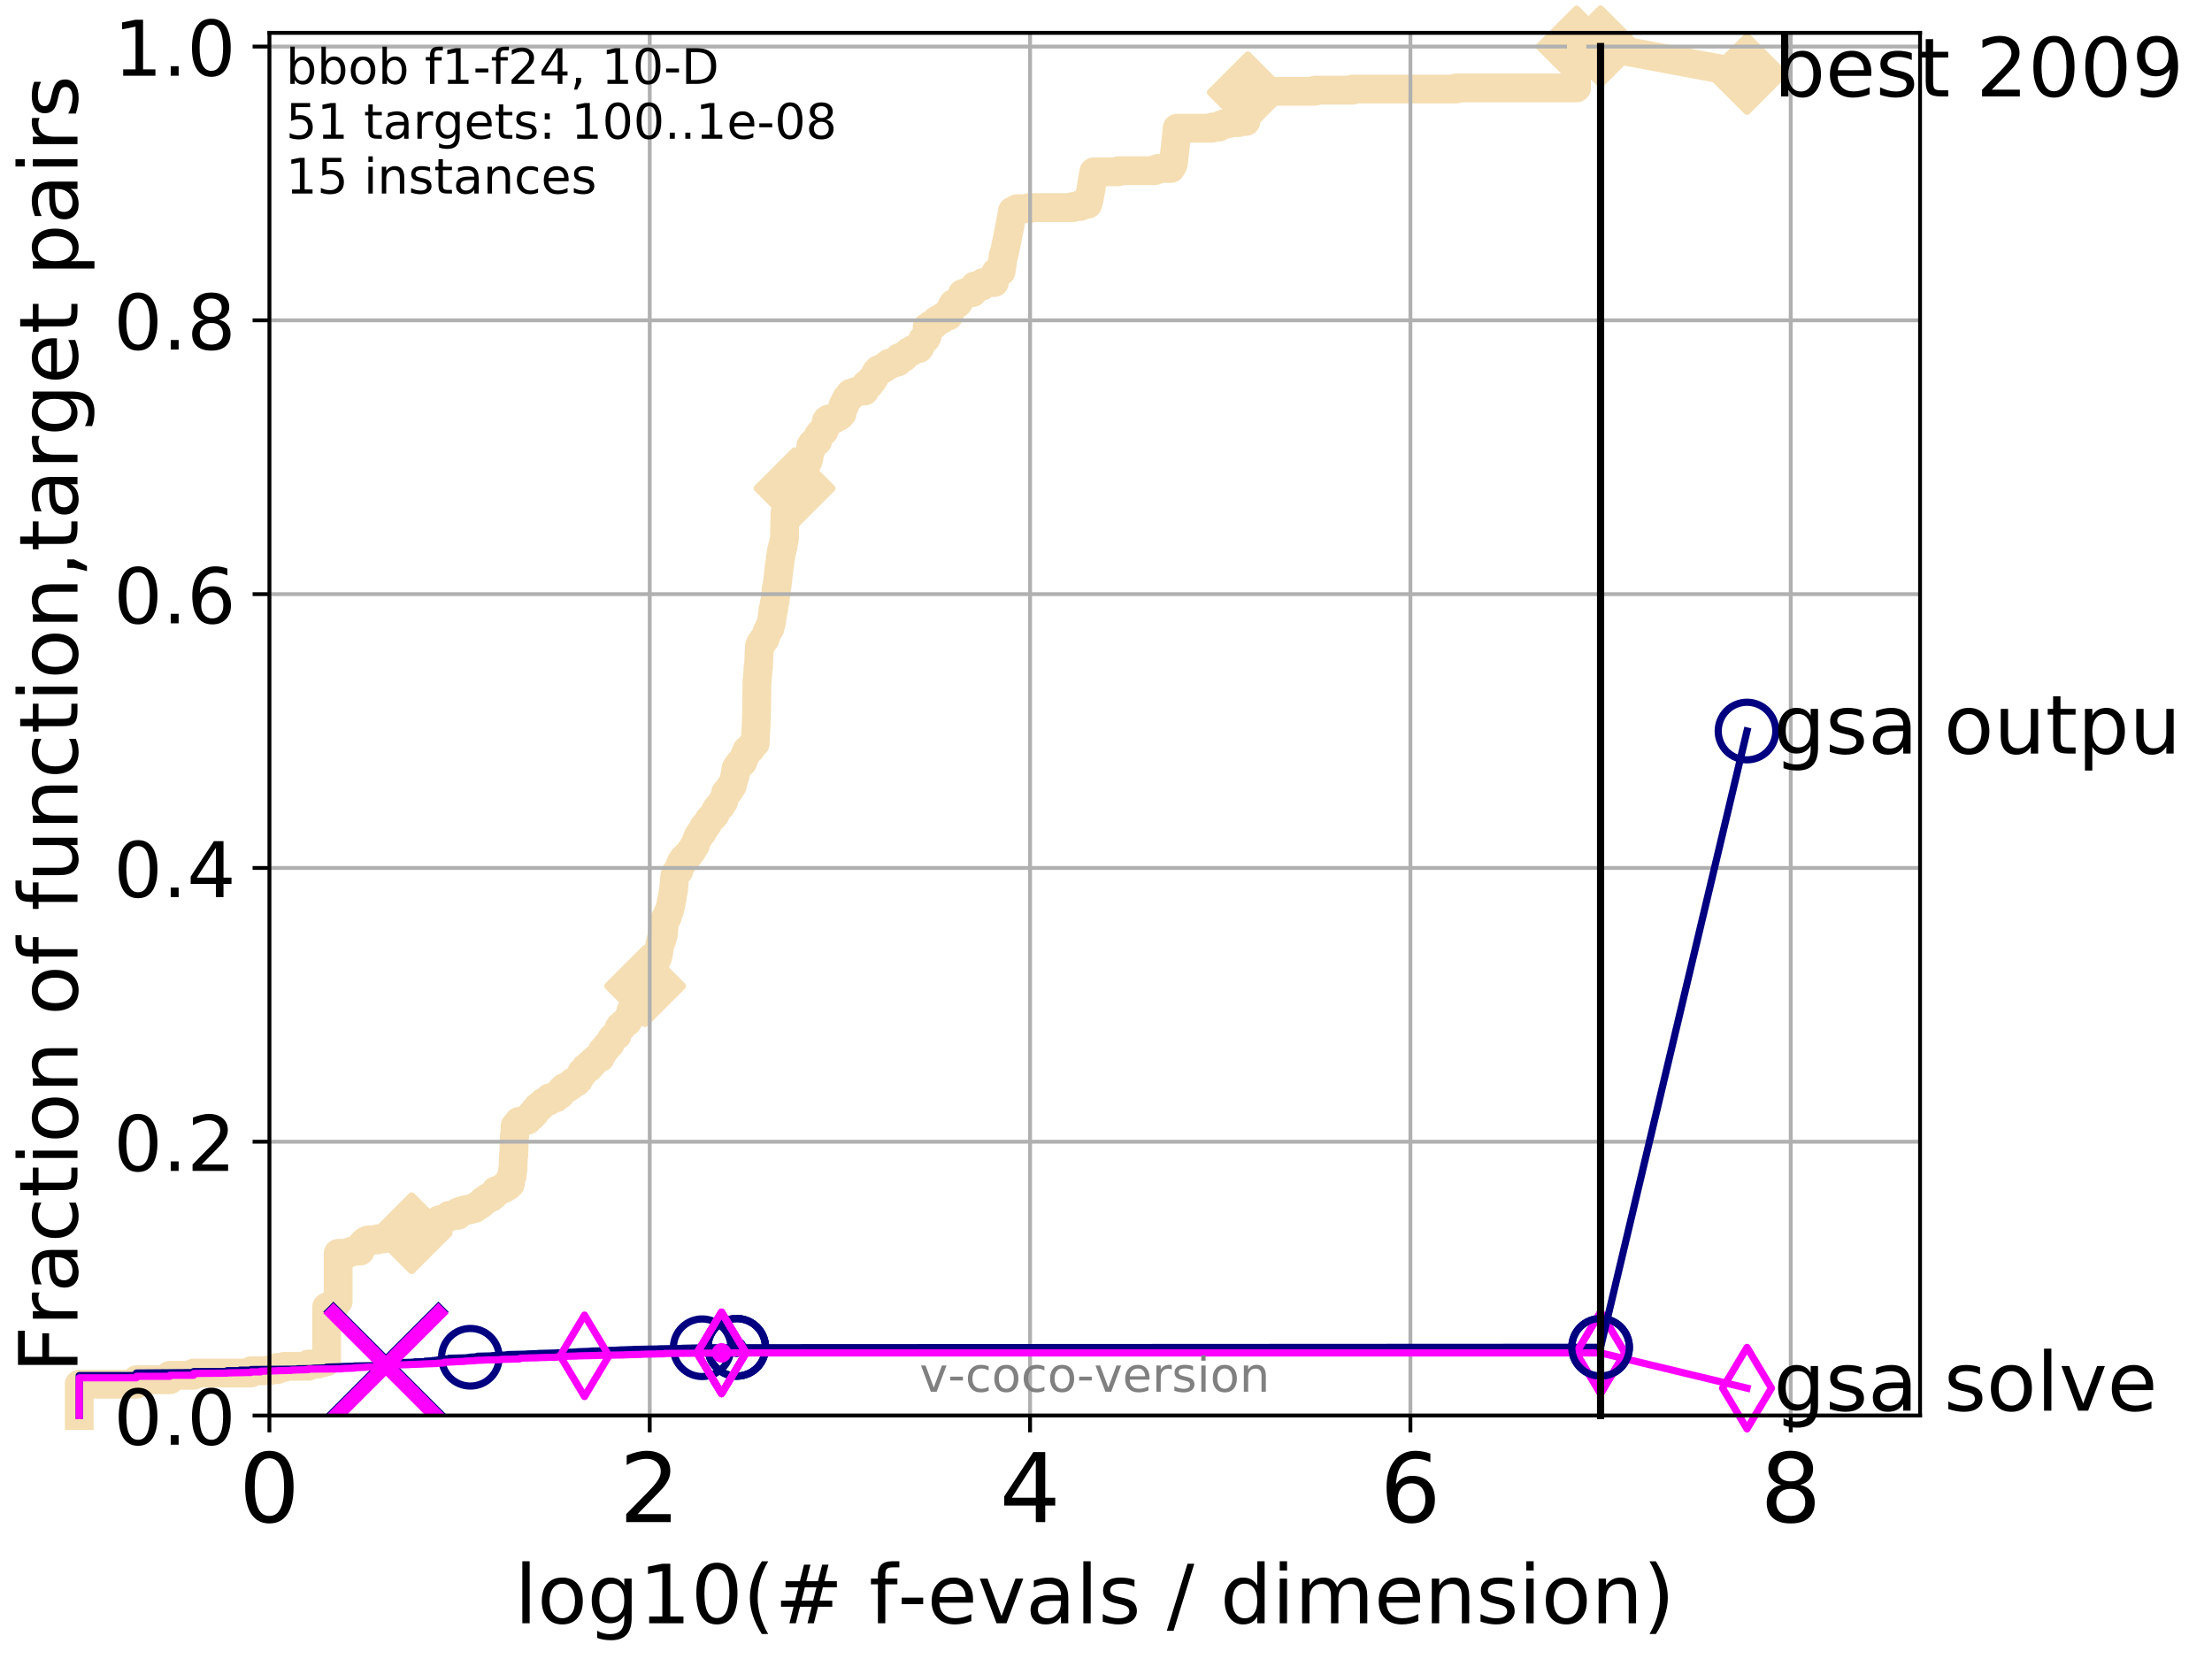 <?xml version="1.0" encoding="utf-8" standalone="no"?>
<!DOCTYPE svg PUBLIC "-//W3C//DTD SVG 1.1//EN"
  "http://www.w3.org/Graphics/SVG/1.1/DTD/svg11.dtd">
<!-- Created with matplotlib (http://matplotlib.org/) -->
<svg height="345.6pt" version="1.1" viewBox="0 0 460.8 345.6" width="460.8pt" xmlns="http://www.w3.org/2000/svg" xmlns:xlink="http://www.w3.org/1999/xlink">
 <defs>
  <style type="text/css">
*{stroke-linecap:butt;stroke-linejoin:round;}
  </style>
 </defs>
 <g id="figure_1">
  <g id="patch_1">
   <path d="M 0 345.6 
L 460.8 345.6 
L 460.8 0 
L 0 0 
z
" style="fill:#ffffff;"/>
  </g>
  <g id="axes_1">
   <g id="patch_2">
    <path d="M 56.12 294.88 
L 399.984 294.88 
L 399.984 6.845 
L 56.12 6.845 
z
" style="fill:#ffffff;"/>
   </g>
   <g id="line2d_1">
    <path d="M 16.504 294.88 
L 16.504 288.356 
L 28.43 288.356 
L 28.43 287.424 
L 35.406 287.424 
L 35.406 286.492 
L 40.355 286.492 
L 40.355 286.026 
L 52.281 286.026 
L 52.281 285.56 
L 56.12 285.56 
L 56.12 285.327 
L 57.76 285.327 
L 57.76 284.861 
L 59.257 284.861 
L 59.257 284.628 
L 64.206 284.628 
L 64.206 284.162 
L 66.233 284.162 
L 66.233 283.929 
L 67.163 283.929 
L 67.163 283.696 
L 68.046 283.696 
L 68.046 272.28 
L 69.685 272.28 
L 69.685 271.115 
L 70.45 271.115 
L 70.45 261.096 
L 72.559 261.096 
L 72.559 260.863 
L 73.209 260.863 
L 73.209 260.63 
L 75.021 260.63 
L 75.021 259.698 
L 75.586 259.698 
L 75.586 258.999 
L 76.132 258.999 
L 76.132 258.533 
L 76.661 258.533 
L 76.661 258.3 
L 78.63 258.3 
L 78.63 258.067 
L 79.971 258.067 
L 79.971 257.834 
L 81.215 257.834 
L 81.215 257.601 
L 82.376 257.601 
L 82.376 257.368 
L 82.746 257.368 
L 82.746 257.135 
L 84.485 257.135 
L 84.485 256.902 
L 85.76 256.902 
L 85.76 256.203 
L 87.511 256.203 
L 87.511 255.97 
L 88.057 255.97 
L 88.057 255.737 
L 88.587 255.737 
L 88.587 255.504 
L 89.352 255.504 
L 89.352 255.271 
L 90.084 255.271 
L 90.084 255.038 
L 90.786 255.038 
L 90.786 254.805 
L 91.239 254.805 
L 91.239 254.339 
L 91.461 254.339 
L 91.461 254.106 
L 92.321 254.106 
L 92.321 253.873 
L 92.94 253.873 
L 92.94 253.64 
L 93.34 253.64 
L 93.34 253.407 
L 93.536 253.407 
L 93.536 253.174 
L 95.388 253.174 
L 95.388 252.475 
L 96.076 252.475 
L 96.076 252.242 
L 96.9 252.242 
L 96.9 252.009 
L 97.99 252.009 
L 97.99 251.776 
L 98.872 251.776 
L 98.872 251.543 
L 99.157 251.543 
L 99.157 251.31 
L 99.575 251.31 
L 99.575 251.077 
L 99.848 251.077 
L 99.848 250.844 
L 100.25 250.844 
L 100.25 250.611 
L 100.512 250.611 
L 100.512 250.378 
L 100.642 250.378 
L 100.642 250.145 
L 101.026 250.145 
L 101.026 249.912 
L 101.401 249.912 
L 101.401 249.679 
L 101.647 249.679 
L 101.647 249.446 
L 102.364 249.446 
L 102.364 249.213 
L 102.481 249.213 
L 102.481 248.98 
L 102.94 248.98 
L 102.94 248.747 
L 103.164 248.747 
L 103.164 248.514 
L 103.276 248.514 
L 103.276 248.048 
L 104.036 248.048 
L 104.036 247.815 
L 104.351 247.815 
L 104.351 247.583 
L 105.066 247.583 
L 105.066 247.117 
L 105.848 247.117 
L 105.944 246.651 
L 106.32 246.651 
L 106.413 245.253 
L 106.505 245.253 
L 106.505 245.02 
L 106.688 245.02 
L 106.779 243.622 
L 106.869 243.622 
L 106.959 240.593 
L 107.048 240.593 
L 107.137 236.632 
L 107.226 236.632 
L 107.314 234.535 
L 107.661 234.535 
L 107.661 234.302 
L 107.832 234.302 
L 107.917 233.836 
L 108.086 233.836 
L 108.086 233.603 
L 109.065 233.603 
L 109.065 233.37 
L 109.915 233.37 
L 109.915 233.137 
L 110.066 233.137 
L 110.066 232.904 
L 110.362 232.904 
L 110.362 232.671 
L 110.654 232.671 
L 110.654 232.205 
L 111.082 232.205 
L 111.082 231.972 
L 111.362 231.972 
L 111.431 231.273 
L 111.773 231.273 
L 111.773 231.04 
L 111.908 231.04 
L 111.908 230.807 
L 112.042 230.807 
L 112.042 230.574 
L 112.568 230.574 
L 112.568 230.341 
L 112.697 230.341 
L 112.697 230.108 
L 113.015 230.108 
L 113.015 229.875 
L 113.14 229.875 
L 113.14 229.642 
L 113.633 229.642 
L 113.633 229.409 
L 114.29 229.409 
L 114.29 228.943 
L 114.464 228.943 
L 114.464 228.71 
L 115.801 228.71 
L 115.801 228.477 
L 116.014 228.477 
L 116.067 228.011 
L 116.74 228.011 
L 116.841 227.312 
L 116.942 227.312 
L 116.942 227.079 
L 117.387 227.079 
L 117.436 226.613 
L 118.338 226.613 
L 118.338 226.147 
L 119.018 226.147 
L 119.063 225.681 
L 119.239 225.681 
L 119.239 225.448 
L 120.095 225.448 
L 120.179 224.982 
L 120.549 224.982 
L 120.63 224.516 
L 120.791 224.516 
L 120.871 224.05 
L 121.109 224.05 
L 121.187 223.351 
L 121.613 223.351 
L 121.613 223.118 
L 121.841 223.118 
L 121.879 222.652 
L 121.991 222.652 
L 121.991 222.419 
L 122.723 222.419 
L 122.831 221.72 
L 123.322 221.72 
L 123.322 221.487 
L 123.563 221.487 
L 123.597 221.021 
L 123.934 221.021 
L 123.934 220.788 
L 124.134 220.788 
L 124.134 220.555 
L 124.493 220.555 
L 124.493 220.322 
L 125.066 220.322 
L 125.097 219.856 
L 125.221 219.856 
L 125.221 219.623 
L 125.406 219.623 
L 125.468 218.924 
L 125.86 218.924 
L 125.86 218.458 
L 126.127 218.458 
L 126.127 218.225 
L 126.448 218.225 
L 126.448 217.759 
L 126.762 217.759 
L 126.762 217.526 
L 127.071 217.526 
L 127.071 217.293 
L 127.21 217.293 
L 127.265 216.827 
L 127.402 216.827 
L 127.429 216.361 
L 127.646 216.361 
L 127.646 216.129 
L 127.887 216.129 
L 127.887 215.896 
L 128.202 215.896 
L 128.202 215.663 
L 128.564 215.663 
L 128.665 214.964 
L 128.767 214.964 
L 128.867 214.498 
L 128.892 214.498 
L 128.892 214.265 
L 129.091 214.265 
L 129.166 213.799 
L 129.676 213.799 
L 129.676 213.566 
L 129.866 213.566 
L 129.96 213.1 
L 130.333 213.1 
L 130.333 212.867 
L 130.72 212.867 
L 130.787 212.401 
L 130.832 212.401 
L 130.832 212.168 
L 131.165 212.168 
L 131.252 211.236 
L 131.361 211.236 
L 131.448 210.537 
L 131.768 210.537 
L 131.79 210.071 
L 132.062 210.071 
L 132.062 209.838 
L 132.269 209.838 
L 132.331 209.372 
L 132.393 209.372 
L 132.393 209.139 
L 132.636 209.139 
L 132.736 208.44 
L 132.995 208.44 
L 133.093 207.741 
L 133.269 207.741 
L 133.269 207.508 
L 133.462 207.508 
L 133.462 207.275 
L 133.615 207.275 
L 133.71 206.809 
L 133.823 206.809 
L 133.917 206.343 
L 133.935 206.343 
L 133.935 206.11 
L 134.047 206.11 
L 134.158 205.644 
L 134.396 205.644 
L 134.396 205.411 
L 134.613 205.411 
L 134.721 204.945 
L 134.738 204.945 
L 134.756 204.479 
L 134.863 204.479 
L 134.863 204.246 
L 135.161 204.246 
L 135.23 203.78 
L 135.317 203.78 
L 135.334 203.314 
L 135.488 203.314 
L 135.591 202.615 
L 135.743 202.615 
L 135.743 202.382 
L 135.993 202.382 
L 136.059 201.45 
L 136.174 201.45 
L 136.191 200.984 
L 136.289 200.984 
L 136.289 200.751 
L 136.402 200.751 
L 136.435 200.285 
L 136.628 200.285 
L 136.628 200.052 
L 136.739 200.052 
L 136.755 199.353 
L 137.038 199.353 
L 137.131 198.654 
L 137.193 198.654 
L 137.209 197.722 
L 137.347 197.722 
L 137.454 196.79 
L 137.5 196.79 
L 137.606 196.091 
L 137.666 196.091 
L 137.666 195.858 
L 137.875 195.858 
L 137.964 195.159 
L 138.008 195.159 
L 138.023 194.693 
L 138.214 194.693 
L 138.301 193.062 
L 138.344 193.062 
L 138.445 191.664 
L 138.488 191.664 
L 138.488 191.431 
L 138.73 191.431 
L 138.73 191.198 
L 138.941 191.198 
L 138.941 190.965 
L 139.052 190.965 
L 139.094 190.266 
L 139.218 190.266 
L 139.3 189.8 
L 139.423 189.8 
L 139.504 189.334 
L 139.572 189.334 
L 139.679 188.635 
L 139.746 188.635 
L 139.799 187.936 
L 139.879 187.936 
L 139.984 187.237 
L 140.023 187.237 
L 140.115 186.305 
L 140.141 186.305 
L 140.245 185.606 
L 140.297 185.606 
L 140.4 184.442 
L 140.412 184.442 
L 140.515 182.811 
L 140.527 182.811 
L 140.629 182.345 
L 140.755 182.345 
L 140.755 181.879 
L 141.017 181.879 
L 141.116 181.413 
L 141.421 181.413 
L 141.469 180.714 
L 141.541 180.714 
L 141.637 180.248 
L 141.886 180.248 
L 141.933 179.549 
L 142.304 179.549 
L 142.385 178.85 
L 142.69 178.85 
L 142.69 178.617 
L 143.101 178.617 
L 143.134 178.151 
L 143.481 178.151 
L 143.556 177.685 
L 143.736 177.685 
L 143.736 177.452 
L 143.883 177.452 
L 143.883 177.219 
L 144.174 177.219 
L 144.267 176.753 
L 144.379 176.753 
L 144.379 176.52 
L 144.491 176.52 
L 144.491 176.287 
L 144.722 176.287 
L 144.722 176.054 
L 144.871 176.054 
L 144.891 175.588 
L 144.999 175.588 
L 145.068 175.122 
L 145.146 175.122 
L 145.146 174.889 
L 145.262 174.889 
L 145.262 174.656 
L 145.426 174.656 
L 145.426 174.19 
L 145.597 174.19 
L 145.597 173.957 
L 145.795 173.957 
L 145.852 173.491 
L 146.258 173.491 
L 146.267 173.025 
L 146.521 173.025 
L 146.539 172.326 
L 146.717 172.326 
L 146.717 172.093 
L 147.052 172.093 
L 147.052 171.86 
L 147.311 171.86 
L 147.32 171.394 
L 147.525 171.394 
L 147.525 171.161 
L 147.685 171.161 
L 147.744 170.695 
L 148.009 170.695 
L 148.009 170.462 
L 148.165 170.462 
L 148.165 170.229 
L 148.529 170.229 
L 148.529 169.996 
L 148.696 169.996 
L 148.696 169.763 
L 148.94 169.763 
L 148.963 169.297 
L 149.096 169.297 
L 149.196 168.598 
L 149.456 168.598 
L 149.531 168.132 
L 149.867 168.132 
L 149.867 167.899 
L 150.197 167.899 
L 150.219 167.433 
L 150.327 167.433 
L 150.327 167.2 
L 150.442 167.2 
L 150.442 166.967 
L 150.761 166.967 
L 150.803 166.501 
L 150.887 166.501 
L 150.964 166.035 
L 151.026 166.035 
L 151.088 165.569 
L 151.157 165.569 
L 151.171 165.103 
L 151.45 165.103 
L 151.45 164.87 
L 151.804 164.87 
L 151.804 164.637 
L 151.942 164.637 
L 151.969 164.171 
L 152.086 164.171 
L 152.086 163.938 
L 152.299 163.938 
L 152.299 163.705 
L 152.535 163.705 
L 152.618 163.239 
L 152.668 163.239 
L 152.737 162.773 
L 152.806 162.773 
L 152.88 162.307 
L 152.918 162.307 
L 153.01 161.841 
L 153.078 161.841 
L 153.145 161.142 
L 153.231 161.142 
L 153.304 160.21 
L 153.376 160.21 
L 153.376 159.977 
L 153.652 159.977 
L 153.681 159.511 
L 153.969 159.511 
L 153.987 159.045 
L 154.469 159.045 
L 154.469 158.812 
L 154.717 158.812 
L 154.789 158.346 
L 154.828 158.346 
L 154.922 157.88 
L 155.01 157.88 
L 155.01 157.647 
L 155.196 157.647 
L 155.299 156.948 
L 155.412 156.948 
L 155.412 156.715 
L 155.609 156.715 
L 155.619 156.249 
L 156.09 156.249 
L 156.09 156.016 
L 156.396 156.016 
L 156.396 155.783 
L 156.527 155.783 
L 156.562 155.317 
L 156.782 155.317 
L 156.782 155.084 
L 157.047 155.084 
L 157.047 154.851 
L 157.332 154.851 
L 157.442 152.289 
L 157.461 152.289 
L 157.566 149.726 
L 157.58 149.726 
L 157.688 141.804 
L 157.749 141.804 
L 157.838 140.406 
L 157.87 140.406 
L 157.903 139.008 
L 158.018 139.008 
L 158.129 135.746 
L 158.174 135.746 
L 158.202 134.581 
L 158.482 134.581 
L 158.504 133.882 
L 158.758 133.882 
L 158.758 133.649 
L 158.947 133.649 
L 159.012 133.183 
L 159.352 133.183 
L 159.408 132.717 
L 159.509 132.717 
L 159.594 132.251 
L 159.657 132.251 
L 159.728 131.785 
L 159.844 131.785 
L 159.844 131.552 
L 159.98 131.552 
L 160.021 131.086 
L 160.282 131.086 
L 160.282 130.853 
L 160.411 130.853 
L 160.471 130.154 
L 160.574 130.154 
L 160.673 129.688 
L 160.701 129.688 
L 160.811 128.756 
L 160.819 128.756 
L 160.92 128.057 
L 160.959 128.057 
L 161.025 126.892 
L 161.179 126.892 
L 161.286 125.727 
L 161.358 125.727 
L 161.392 125.261 
L 161.476 125.261 
L 161.558 123.863 
L 161.614 123.863 
L 161.674 122.698 
L 161.752 122.698 
L 161.863 121.999 
L 161.904 121.999 
L 161.981 120.835 
L 162.039 120.835 
L 162.137 119.67 
L 162.166 119.67 
L 162.246 118.505 
L 162.293 118.505 
L 162.364 117.573 
L 162.436 117.573 
L 162.546 116.175 
L 162.645 116.175 
L 162.754 115.01 
L 162.767 115.01 
L 162.767 114.777 
L 162.917 114.777 
L 163.011 113.845 
L 163.141 113.845 
L 163.223 112.913 
L 163.294 112.913 
L 163.379 112.214 
L 163.413 112.214 
L 163.52 106.855 
L 163.563 106.855 
L 163.617 106.389 
L 163.693 106.389 
L 163.782 105.457 
L 163.855 105.457 
L 163.956 104.991 
L 164.135 104.991 
L 164.183 104.059 
L 164.331 104.059 
L 164.359 103.593 
L 164.502 103.593 
L 164.587 103.127 
L 164.663 103.127 
L 164.663 102.894 
L 165.272 102.894 
L 165.296 102.195 
L 165.503 102.195 
L 165.604 101.496 
L 165.631 101.496 
L 165.713 101.03 
L 165.775 101.03 
L 165.869 100.564 
L 166.238 100.564 
L 166.238 100.331 
L 166.46 100.331 
L 166.46 100.098 
L 166.737 100.098 
L 166.842 99.399 
L 166.889 99.399 
L 166.889 99.166 
L 167.097 99.166 
L 167.162 98.7 
L 167.254 98.7 
L 167.283 98.234 
L 167.436 98.234 
L 167.436 98.001 
L 167.561 98.001 
L 167.672 97.302 
L 167.87 97.302 
L 167.948 96.836 
L 167.987 96.836 
L 168.074 96.37 
L 168.189 96.37 
L 168.189 96.137 
L 168.301 96.137 
L 168.41 95.438 
L 168.523 95.438 
L 168.608 94.506 
L 168.643 94.506 
L 168.724 94.04 
L 168.853 94.04 
L 168.904 92.875 
L 169.048 92.875 
L 169.048 92.642 
L 169.207 92.642 
L 169.207 92.409 
L 169.592 92.409 
L 169.592 92.176 
L 169.997 92.176 
L 169.997 91.943 
L 170.322 91.943 
L 170.399 91.244 
L 170.439 91.244 
L 170.448 90.778 
L 170.646 90.778 
L 170.646 90.545 
L 170.785 90.545 
L 170.785 90.312 
L 170.992 90.312 
L 170.992 90.08 
L 171.293 90.08 
L 171.293 89.847 
L 171.632 89.847 
L 171.734 89.381 
L 171.753 89.381 
L 171.753 89.148 
L 171.916 89.148 
L 172.022 88.216 
L 172.114 88.216 
L 172.122 87.75 
L 172.258 87.75 
L 172.258 87.517 
L 172.565 87.517 
L 172.565 87.284 
L 173.816 87.284 
L 173.816 87.051 
L 174.021 87.051 
L 174.021 86.818 
L 174.709 86.818 
L 174.709 86.585 
L 175.046 86.585 
L 175.046 86.352 
L 175.237 86.352 
L 175.237 86.119 
L 175.429 86.119 
L 175.517 84.954 
L 175.561 84.954 
L 175.572 84.488 
L 175.984 84.488 
L 176.041 83.556 
L 176.347 83.556 
L 176.413 82.857 
L 176.935 82.857 
L 176.935 82.624 
L 177.073 82.624 
L 177.152 81.925 
L 177.885 81.925 
L 177.885 81.692 
L 178.551 81.692 
L 178.551 81.459 
L 180.097 81.459 
L 180.171 80.76 
L 180.286 80.76 
L 180.286 80.527 
L 180.4 80.527 
L 180.432 80.061 
L 181.184 80.061 
L 181.184 79.828 
L 181.334 79.828 
L 181.419 79.362 
L 181.467 79.362 
L 181.467 79.129 
L 181.869 79.129 
L 181.877 78.663 
L 182.087 78.663 
L 182.087 78.43 
L 182.263 78.43 
L 182.334 77.964 
L 182.425 77.964 
L 182.425 77.731 
L 182.539 77.731 
L 182.539 77.498 
L 182.814 77.498 
L 182.814 77.265 
L 182.976 77.265 
L 182.976 77.032 
L 183.504 77.032 
L 183.504 76.799 
L 184.088 76.799 
L 184.088 76.566 
L 184.389 76.566 
L 184.389 76.333 
L 184.836 76.333 
L 184.836 76.1 
L 184.949 76.1 
L 184.949 75.867 
L 185.251 75.867 
L 185.251 75.634 
L 186.313 75.634 
L 186.313 75.401 
L 187.055 75.401 
L 187.143 74.935 
L 187.213 74.935 
L 187.213 74.702 
L 187.367 74.702 
L 187.367 74.469 
L 188.302 74.469 
L 188.302 74.236 
L 188.473 74.236 
L 188.473 74.003 
L 188.748 74.003 
L 188.748 73.77 
L 189.039 73.77 
L 189.039 73.537 
L 189.267 73.537 
L 189.267 73.304 
L 189.771 73.304 
L 189.771 73.071 
L 190.052 73.071 
L 190.052 72.838 
L 190.626 72.838 
L 190.626 72.605 
L 191.461 72.605 
L 191.461 72.372 
L 191.623 72.372 
L 191.623 72.139 
L 191.736 72.139 
L 191.841 71.673 
L 191.96 71.673 
L 192.049 71.207 
L 192.138 71.207 
L 192.201 70.741 
L 192.394 70.741 
L 192.394 70.508 
L 192.919 70.508 
L 192.99 70.042 
L 193.146 70.042 
L 193.148 68.178 
L 193.586 68.178 
L 193.586 67.945 
L 193.814 67.945 
L 193.814 67.712 
L 194.55 67.712 
L 194.55 67.479 
L 194.768 67.479 
L 194.879 67.013 
L 195.056 67.013 
L 195.056 66.78 
L 195.415 66.78 
L 195.415 66.547 
L 196.206 66.547 
L 196.206 66.314 
L 196.481 66.314 
L 196.564 65.848 
L 197.585 65.848 
L 197.585 65.615 
L 197.701 65.615 
L 197.701 65.382 
L 197.826 65.382 
L 197.886 64.916 
L 197.956 64.916 
L 197.956 64.683 
L 198.093 64.683 
L 198.113 64.217 
L 198.227 64.217 
L 198.288 63.751 
L 198.491 63.751 
L 198.565 63.285 
L 199.424 63.285 
L 199.424 63.052 
L 199.663 63.052 
L 199.663 62.819 
L 199.796 62.819 
L 199.796 62.586 
L 199.945 62.586 
L 199.945 62.353 
L 200.062 62.353 
L 200.062 62.12 
L 200.186 62.12 
L 200.283 61.654 
L 200.377 61.654 
L 200.47 61.188 
L 201.098 61.188 
L 201.098 60.955 
L 202.631 60.955 
L 202.631 60.722 
L 202.803 60.722 
L 202.888 60.023 
L 202.953 60.023 
L 203.049 59.557 
L 204.668 59.557 
L 204.777 58.858 
L 207.135 58.858 
L 207.23 57.927 
L 207.267 57.927 
L 207.362 57.228 
L 207.381 57.228 
L 207.423 56.762 
L 207.656 56.762 
L 207.656 56.529 
L 208.553 56.529 
L 208.656 55.597 
L 208.689 55.597 
L 208.763 54.898 
L 208.803 54.898 
L 208.891 53.966 
L 208.915 53.966 
L 208.968 53.267 
L 209.103 53.267 
L 209.195 52.568 
L 209.27 52.568 
L 209.377 51.869 
L 209.414 51.869 
L 209.515 51.17 
L 209.557 51.17 
L 209.609 50.704 
L 209.676 50.704 
L 209.766 50.005 
L 209.813 50.005 
L 209.902 49.306 
L 209.934 49.306 
L 210.027 48.607 
L 210.084 48.607 
L 210.177 47.908 
L 210.226 47.908 
L 210.319 47.209 
L 210.378 47.209 
L 210.48 46.277 
L 210.51 46.277 
L 210.616 45.578 
L 210.64 45.578 
L 210.744 44.879 
L 210.78 44.879 
L 210.867 44.18 
L 210.914 44.18 
L 210.914 43.947 
L 211.426 43.947 
L 211.426 43.714 
L 211.844 43.714 
L 211.844 43.481 
L 214.368 43.481 
L 214.368 43.248 
L 223.513 43.248 
L 223.513 43.015 
L 225.064 43.015 
L 225.138 42.549 
L 226.618 42.549 
L 226.729 41.85 
L 226.807 41.85 
L 226.914 41.151 
L 226.963 41.151 
L 227.051 40.452 
L 227.098 40.452 
L 227.178 39.753 
L 227.215 39.753 
L 227.312 39.054 
L 227.348 39.054 
L 227.416 38.355 
L 227.459 38.355 
L 227.564 37.423 
L 227.6 37.423 
L 227.677 36.724 
L 227.73 36.724 
L 227.824 36.025 
L 227.861 36.025 
L 227.861 35.792 
L 232.972 35.792 
L 232.972 35.559 
L 240.533 35.559 
L 240.533 35.326 
L 241.239 35.326 
L 241.239 35.093 
L 243.913 35.093 
L 243.913 34.86 
L 244.024 34.86 
L 244.024 34.627 
L 244.221 34.627 
L 244.315 34.161 
L 244.419 34.161 
L 244.505 33.229 
L 244.545 33.229 
L 244.648 32.064 
L 244.67 32.064 
L 244.751 31.132 
L 244.782 31.132 
L 244.878 29.967 
L 244.896 29.967 
L 245.003 28.802 
L 245.025 28.802 
L 245.12 27.637 
L 245.147 27.637 
L 245.211 26.706 
L 252.474 26.706 
L 252.474 26.473 
L 253.917 26.473 
L 253.917 26.24 
L 254.328 26.24 
L 254.328 26.007 
L 254.955 26.007 
L 254.955 25.774 
L 255.965 25.774 
L 255.965 25.541 
L 258.05 25.541 
L 258.05 25.308 
L 259.544 25.308 
L 259.654 23.677 
L 259.66 23.677 
L 259.755 22.046 
L 259.774 22.046 
L 259.874 19.949 
L 259.892 19.949 
L 259.936 19.017 
L 273.932 19.017 
L 273.932 18.784 
L 281.804 18.784 
L 281.804 18.551 
L 303.323 18.551 
L 303.323 18.318 
L 328.422 18.318 
L 328.43 9.697 
L 333.43 9.697 
L 333.43 9.697 
" style="fill:none;stroke:#f5deb3;stroke-linecap:square;stroke-width:6;"/>
   </g>
   <g id="line2d_2">
    <defs>
     <path d="M -0 7.778 
L 7.778 0 
L 0 -7.778 
L -7.778 -0 
z
" id="m4aeed5c4b7" style="stroke:#f5deb3;stroke-linejoin:miter;stroke-width:1.5;"/>
    </defs>
    <g>
     <use style="fill:#f5deb3;stroke:#f5deb3;stroke-linejoin:miter;stroke-width:1.5;" x="85.76" xlink:href="#m4aeed5c4b7" y="256.902"/>
     <use style="fill:#f5deb3;stroke:#f5deb3;stroke-linejoin:miter;stroke-width:1.5;" x="134.396" xlink:href="#m4aeed5c4b7" y="205.411"/>
     <use style="fill:#f5deb3;stroke:#f5deb3;stroke-linejoin:miter;stroke-width:1.5;" x="165.524" xlink:href="#m4aeed5c4b7" y="101.729"/>
     <use style="fill:#f5deb3;stroke:#f5deb3;stroke-linejoin:miter;stroke-width:1.5;" x="259.936" xlink:href="#m4aeed5c4b7" y="19.25"/>
     <use style="fill:#f5deb3;stroke:#f5deb3;stroke-linejoin:miter;stroke-width:1.5;" x="328.43" xlink:href="#m4aeed5c4b7" y="9.697"/>
     <use style="fill:#f5deb3;stroke:#f5deb3;stroke-linejoin:miter;stroke-width:1.5;" x="333.43" xlink:href="#m4aeed5c4b7" y="9.697"/>
    </g>
   </g>
   <g id="line2d_3">
    <path style="fill:none;stroke:#f5deb3;stroke-linecap:square;stroke-width:6;"/>
    <g/>
   </g>
   <g id="line2d_4">
    <path d="M 333.43 9.697 
L 363.934 15.401 
" style="fill:none;stroke:#f5deb3;stroke-linecap:square;stroke-width:6;"/>
    <g>
     <use style="fill:#f5deb3;stroke:#f5deb3;stroke-linejoin:miter;stroke-width:1.5;" x="333.43" xlink:href="#m4aeed5c4b7" y="9.697"/>
     <use style="fill:#f5deb3;stroke:#f5deb3;stroke-linejoin:miter;stroke-width:1.5;" x="363.934" xlink:href="#m4aeed5c4b7" y="15.401"/>
    </g>
   </g>
   <g id="matplotlib.axis_1">
    <g id="xtick_1">
     <g id="line2d_5">
      <path clip-path="url(#p26cb28ef2e)" d="M 56.12 294.88 
L 56.12 6.845 
" style="fill:none;stroke:#b0b0b0;stroke-linecap:square;stroke-width:0.8;"/>
     </g>
     <g id="line2d_6">
      <defs>
       <path d="M 0 0 
L 0 3.5 
" id="md44f590751" style="stroke:#000000;stroke-width:0.8;"/>
      </defs>
      <g>
       <use style="stroke:#000000;stroke-width:0.8;" x="56.12" xlink:href="#md44f590751" y="294.88"/>
      </g>
     </g>
     <g id="text_1">
      <!-- 0 -->
      <defs>
       <path d="M 31.781 66.406 
Q 24.172 66.406 20.328 58.906 
Q 16.5 51.422 16.5 36.375 
Q 16.5 21.391 20.328 13.891 
Q 24.172 6.391 31.781 6.391 
Q 39.453 6.391 43.281 13.891 
Q 47.125 21.391 47.125 36.375 
Q 47.125 51.422 43.281 58.906 
Q 39.453 66.406 31.781 66.406 
z
M 31.781 74.219 
Q 44.047 74.219 50.516 64.516 
Q 56.984 54.828 56.984 36.375 
Q 56.984 17.969 50.516 8.266 
Q 44.047 -1.422 31.781 -1.422 
Q 19.531 -1.422 13.062 8.266 
Q 6.594 17.969 6.594 36.375 
Q 6.594 54.828 13.062 64.516 
Q 19.531 74.219 31.781 74.219 
z
" id="DejaVuSans-30"/>
      </defs>
      <g transform="translate(49.758 317.077)scale(0.2 -0.2)">
       <use xlink:href="#DejaVuSans-30"/>
      </g>
     </g>
    </g>
    <g id="xtick_2">
     <g id="line2d_7">
      <path clip-path="url(#p26cb28ef2e)" d="M 135.351 294.88 
L 135.351 6.845 
" style="fill:none;stroke:#b0b0b0;stroke-linecap:square;stroke-width:0.8;"/>
     </g>
     <g id="line2d_8">
      <g>
       <use style="stroke:#000000;stroke-width:0.8;" x="135.351" xlink:href="#md44f590751" y="294.88"/>
      </g>
     </g>
     <g id="text_2">
      <!-- 2 -->
      <defs>
       <path d="M 19.188 8.297 
L 53.609 8.297 
L 53.609 0 
L 7.328 0 
L 7.328 8.297 
Q 12.938 14.109 22.625 23.891 
Q 32.328 33.688 34.812 36.531 
Q 39.547 41.844 41.422 45.531 
Q 43.312 49.219 43.312 52.781 
Q 43.312 58.594 39.234 62.25 
Q 35.156 65.922 28.609 65.922 
Q 23.969 65.922 18.812 64.312 
Q 13.672 62.703 7.812 59.422 
L 7.812 69.391 
Q 13.766 71.781 18.938 73 
Q 24.125 74.219 28.422 74.219 
Q 39.75 74.219 46.484 68.547 
Q 53.219 62.891 53.219 53.422 
Q 53.219 48.922 51.531 44.891 
Q 49.859 40.875 45.406 35.406 
Q 44.188 33.984 37.641 27.219 
Q 31.109 20.453 19.188 8.297 
z
" id="DejaVuSans-32"/>
      </defs>
      <g transform="translate(128.989 317.077)scale(0.2 -0.2)">
       <use xlink:href="#DejaVuSans-32"/>
      </g>
     </g>
    </g>
    <g id="xtick_3">
     <g id="line2d_9">
      <path clip-path="url(#p26cb28ef2e)" d="M 214.583 294.88 
L 214.583 6.845 
" style="fill:none;stroke:#b0b0b0;stroke-linecap:square;stroke-width:0.8;"/>
     </g>
     <g id="line2d_10">
      <g>
       <use style="stroke:#000000;stroke-width:0.8;" x="214.583" xlink:href="#md44f590751" y="294.88"/>
      </g>
     </g>
     <g id="text_3">
      <!-- 4 -->
      <defs>
       <path d="M 37.797 64.312 
L 12.891 25.391 
L 37.797 25.391 
z
M 35.203 72.906 
L 47.609 72.906 
L 47.609 25.391 
L 58.016 25.391 
L 58.016 17.188 
L 47.609 17.188 
L 47.609 0 
L 37.797 0 
L 37.797 17.188 
L 4.891 17.188 
L 4.891 26.703 
z
" id="DejaVuSans-34"/>
      </defs>
      <g transform="translate(208.22 317.077)scale(0.2 -0.2)">
       <use xlink:href="#DejaVuSans-34"/>
      </g>
     </g>
    </g>
    <g id="xtick_4">
     <g id="line2d_11">
      <path clip-path="url(#p26cb28ef2e)" d="M 293.814 294.88 
L 293.814 6.845 
" style="fill:none;stroke:#b0b0b0;stroke-linecap:square;stroke-width:0.8;"/>
     </g>
     <g id="line2d_12">
      <g>
       <use style="stroke:#000000;stroke-width:0.8;" x="293.814" xlink:href="#md44f590751" y="294.88"/>
      </g>
     </g>
     <g id="text_4">
      <!-- 6 -->
      <defs>
       <path d="M 33.016 40.375 
Q 26.375 40.375 22.484 35.828 
Q 18.609 31.297 18.609 23.391 
Q 18.609 15.531 22.484 10.953 
Q 26.375 6.391 33.016 6.391 
Q 39.656 6.391 43.531 10.953 
Q 47.406 15.531 47.406 23.391 
Q 47.406 31.297 43.531 35.828 
Q 39.656 40.375 33.016 40.375 
z
M 52.594 71.297 
L 52.594 62.312 
Q 48.875 64.062 45.094 64.984 
Q 41.312 65.922 37.594 65.922 
Q 27.828 65.922 22.672 59.328 
Q 17.531 52.734 16.797 39.406 
Q 19.672 43.656 24.016 45.922 
Q 28.375 48.188 33.594 48.188 
Q 44.578 48.188 50.953 41.516 
Q 57.328 34.859 57.328 23.391 
Q 57.328 12.156 50.688 5.359 
Q 44.047 -1.422 33.016 -1.422 
Q 20.359 -1.422 13.672 8.266 
Q 6.984 17.969 6.984 36.375 
Q 6.984 53.656 15.188 63.938 
Q 23.391 74.219 37.203 74.219 
Q 40.922 74.219 44.703 73.484 
Q 48.484 72.75 52.594 71.297 
z
" id="DejaVuSans-36"/>
      </defs>
      <g transform="translate(287.452 317.077)scale(0.2 -0.2)">
       <use xlink:href="#DejaVuSans-36"/>
      </g>
     </g>
    </g>
    <g id="xtick_5">
     <g id="line2d_13">
      <path clip-path="url(#p26cb28ef2e)" d="M 373.045 294.88 
L 373.045 6.845 
" style="fill:none;stroke:#b0b0b0;stroke-linecap:square;stroke-width:0.8;"/>
     </g>
     <g id="line2d_14">
      <g>
       <use style="stroke:#000000;stroke-width:0.8;" x="373.045" xlink:href="#md44f590751" y="294.88"/>
      </g>
     </g>
     <g id="text_5">
      <!-- 8 -->
      <defs>
       <path d="M 31.781 34.625 
Q 24.75 34.625 20.719 30.859 
Q 16.703 27.094 16.703 20.516 
Q 16.703 13.922 20.719 10.156 
Q 24.75 6.391 31.781 6.391 
Q 38.812 6.391 42.859 10.172 
Q 46.922 13.969 46.922 20.516 
Q 46.922 27.094 42.891 30.859 
Q 38.875 34.625 31.781 34.625 
z
M 21.922 38.812 
Q 15.578 40.375 12.031 44.719 
Q 8.5 49.078 8.5 55.328 
Q 8.5 64.062 14.719 69.141 
Q 20.953 74.219 31.781 74.219 
Q 42.672 74.219 48.875 69.141 
Q 55.078 64.062 55.078 55.328 
Q 55.078 49.078 51.531 44.719 
Q 48 40.375 41.703 38.812 
Q 48.828 37.156 52.797 32.312 
Q 56.781 27.484 56.781 20.516 
Q 56.781 9.906 50.312 4.234 
Q 43.844 -1.422 31.781 -1.422 
Q 19.734 -1.422 13.25 4.234 
Q 6.781 9.906 6.781 20.516 
Q 6.781 27.484 10.781 32.312 
Q 14.797 37.156 21.922 38.812 
z
M 18.312 54.391 
Q 18.312 48.734 21.844 45.562 
Q 25.391 42.391 31.781 42.391 
Q 38.141 42.391 41.719 45.562 
Q 45.312 48.734 45.312 54.391 
Q 45.312 60.062 41.719 63.234 
Q 38.141 66.406 31.781 66.406 
Q 25.391 66.406 21.844 63.234 
Q 18.312 60.062 18.312 54.391 
z
" id="DejaVuSans-38"/>
      </defs>
      <g transform="translate(366.683 317.077)scale(0.2 -0.2)">
       <use xlink:href="#DejaVuSans-38"/>
      </g>
     </g>
    </g>
    <g id="text_6">
     <!-- log10(# f-evals / dimension) -->
     <defs>
      <path d="M 9.422 75.984 
L 18.406 75.984 
L 18.406 0 
L 9.422 0 
z
" id="DejaVuSans-6c"/>
      <path d="M 30.609 48.391 
Q 23.391 48.391 19.188 42.75 
Q 14.984 37.109 14.984 27.297 
Q 14.984 17.484 19.156 11.844 
Q 23.344 6.203 30.609 6.203 
Q 37.797 6.203 41.984 11.859 
Q 46.188 17.531 46.188 27.297 
Q 46.188 37.016 41.984 42.703 
Q 37.797 48.391 30.609 48.391 
z
M 30.609 56 
Q 42.328 56 49.016 48.375 
Q 55.719 40.766 55.719 27.297 
Q 55.719 13.875 49.016 6.219 
Q 42.328 -1.422 30.609 -1.422 
Q 18.844 -1.422 12.172 6.219 
Q 5.516 13.875 5.516 27.297 
Q 5.516 40.766 12.172 48.375 
Q 18.844 56 30.609 56 
z
" id="DejaVuSans-6f"/>
      <path d="M 45.406 27.984 
Q 45.406 37.75 41.375 43.109 
Q 37.359 48.484 30.078 48.484 
Q 22.859 48.484 18.828 43.109 
Q 14.797 37.75 14.797 27.984 
Q 14.797 18.266 18.828 12.891 
Q 22.859 7.516 30.078 7.516 
Q 37.359 7.516 41.375 12.891 
Q 45.406 18.266 45.406 27.984 
z
M 54.391 6.781 
Q 54.391 -7.172 48.188 -13.984 
Q 42 -20.797 29.203 -20.797 
Q 24.469 -20.797 20.266 -20.094 
Q 16.062 -19.391 12.109 -17.922 
L 12.109 -9.188 
Q 16.062 -11.328 19.922 -12.344 
Q 23.781 -13.375 27.781 -13.375 
Q 36.625 -13.375 41.016 -8.766 
Q 45.406 -4.156 45.406 5.172 
L 45.406 9.625 
Q 42.625 4.781 38.281 2.391 
Q 33.938 0 27.875 0 
Q 17.828 0 11.672 7.656 
Q 5.516 15.328 5.516 27.984 
Q 5.516 40.672 11.672 48.328 
Q 17.828 56 27.875 56 
Q 33.938 56 38.281 53.609 
Q 42.625 51.219 45.406 46.391 
L 45.406 54.688 
L 54.391 54.688 
z
" id="DejaVuSans-67"/>
      <path d="M 12.406 8.297 
L 28.516 8.297 
L 28.516 63.922 
L 10.984 60.406 
L 10.984 69.391 
L 28.422 72.906 
L 38.281 72.906 
L 38.281 8.297 
L 54.391 8.297 
L 54.391 0 
L 12.406 0 
z
" id="DejaVuSans-31"/>
      <path d="M 31 75.875 
Q 24.469 64.656 21.281 53.656 
Q 18.109 42.672 18.109 31.391 
Q 18.109 20.125 21.312 9.062 
Q 24.516 -2 31 -13.188 
L 23.188 -13.188 
Q 15.875 -1.703 12.234 9.375 
Q 8.594 20.453 8.594 31.391 
Q 8.594 42.281 12.203 53.312 
Q 15.828 64.359 23.188 75.875 
z
" id="DejaVuSans-28"/>
      <path d="M 51.125 44 
L 36.922 44 
L 32.812 27.688 
L 47.125 27.688 
z
M 43.797 71.781 
L 38.719 51.516 
L 52.984 51.516 
L 58.109 71.781 
L 65.922 71.781 
L 60.891 51.516 
L 76.125 51.516 
L 76.125 44 
L 58.984 44 
L 54.984 27.688 
L 70.516 27.688 
L 70.516 20.219 
L 53.078 20.219 
L 48 0 
L 40.188 0 
L 45.219 20.219 
L 30.906 20.219 
L 25.875 0 
L 18.016 0 
L 23.094 20.219 
L 7.719 20.219 
L 7.719 27.688 
L 24.906 27.688 
L 29 44 
L 13.281 44 
L 13.281 51.516 
L 30.906 51.516 
L 35.891 71.781 
z
" id="DejaVuSans-23"/>
      <path id="DejaVuSans-20"/>
      <path d="M 37.109 75.984 
L 37.109 68.5 
L 28.516 68.5 
Q 23.688 68.5 21.797 66.547 
Q 19.922 64.594 19.922 59.516 
L 19.922 54.688 
L 34.719 54.688 
L 34.719 47.703 
L 19.922 47.703 
L 19.922 0 
L 10.891 0 
L 10.891 47.703 
L 2.297 47.703 
L 2.297 54.688 
L 10.891 54.688 
L 10.891 58.5 
Q 10.891 67.625 15.141 71.797 
Q 19.391 75.984 28.609 75.984 
z
" id="DejaVuSans-66"/>
      <path d="M 4.891 31.391 
L 31.203 31.391 
L 31.203 23.391 
L 4.891 23.391 
z
" id="DejaVuSans-2d"/>
      <path d="M 56.203 29.594 
L 56.203 25.203 
L 14.891 25.203 
Q 15.484 15.922 20.484 11.062 
Q 25.484 6.203 34.422 6.203 
Q 39.594 6.203 44.453 7.469 
Q 49.312 8.734 54.109 11.281 
L 54.109 2.781 
Q 49.266 0.734 44.188 -0.344 
Q 39.109 -1.422 33.891 -1.422 
Q 20.797 -1.422 13.156 6.188 
Q 5.516 13.812 5.516 26.812 
Q 5.516 40.234 12.766 48.109 
Q 20.016 56 32.328 56 
Q 43.359 56 49.781 48.891 
Q 56.203 41.797 56.203 29.594 
z
M 47.219 32.234 
Q 47.125 39.594 43.094 43.984 
Q 39.062 48.391 32.422 48.391 
Q 24.906 48.391 20.391 44.141 
Q 15.875 39.891 15.188 32.172 
z
" id="DejaVuSans-65"/>
      <path d="M 2.984 54.688 
L 12.5 54.688 
L 29.594 8.797 
L 46.688 54.688 
L 56.203 54.688 
L 35.688 0 
L 23.484 0 
z
" id="DejaVuSans-76"/>
      <path d="M 34.281 27.484 
Q 23.391 27.484 19.188 25 
Q 14.984 22.516 14.984 16.5 
Q 14.984 11.719 18.141 8.906 
Q 21.297 6.109 26.703 6.109 
Q 34.188 6.109 38.703 11.406 
Q 43.219 16.703 43.219 25.484 
L 43.219 27.484 
z
M 52.203 31.203 
L 52.203 0 
L 43.219 0 
L 43.219 8.297 
Q 40.141 3.328 35.547 0.953 
Q 30.953 -1.422 24.312 -1.422 
Q 15.922 -1.422 10.953 3.297 
Q 6 8.016 6 15.922 
Q 6 25.141 12.172 29.828 
Q 18.359 34.516 30.609 34.516 
L 43.219 34.516 
L 43.219 35.406 
Q 43.219 41.609 39.141 45 
Q 35.062 48.391 27.688 48.391 
Q 23 48.391 18.547 47.266 
Q 14.109 46.141 10.016 43.891 
L 10.016 52.203 
Q 14.938 54.109 19.578 55.047 
Q 24.219 56 28.609 56 
Q 40.484 56 46.344 49.844 
Q 52.203 43.703 52.203 31.203 
z
" id="DejaVuSans-61"/>
      <path d="M 44.281 53.078 
L 44.281 44.578 
Q 40.484 46.531 36.375 47.5 
Q 32.281 48.484 27.875 48.484 
Q 21.188 48.484 17.844 46.438 
Q 14.5 44.391 14.5 40.281 
Q 14.5 37.156 16.891 35.375 
Q 19.281 33.594 26.516 31.984 
L 29.594 31.297 
Q 39.156 29.25 43.188 25.516 
Q 47.219 21.781 47.219 15.094 
Q 47.219 7.469 41.188 3.016 
Q 35.156 -1.422 24.609 -1.422 
Q 20.219 -1.422 15.453 -0.562 
Q 10.688 0.297 5.422 2 
L 5.422 11.281 
Q 10.406 8.688 15.234 7.391 
Q 20.062 6.109 24.812 6.109 
Q 31.156 6.109 34.562 8.281 
Q 37.984 10.453 37.984 14.406 
Q 37.984 18.062 35.516 20.016 
Q 33.062 21.969 24.703 23.781 
L 21.578 24.516 
Q 13.234 26.266 9.516 29.906 
Q 5.812 33.547 5.812 39.891 
Q 5.812 47.609 11.281 51.797 
Q 16.75 56 26.812 56 
Q 31.781 56 36.172 55.266 
Q 40.578 54.547 44.281 53.078 
z
" id="DejaVuSans-73"/>
      <path d="M 25.391 72.906 
L 33.688 72.906 
L 8.297 -9.281 
L 0 -9.281 
z
" id="DejaVuSans-2f"/>
      <path d="M 45.406 46.391 
L 45.406 75.984 
L 54.391 75.984 
L 54.391 0 
L 45.406 0 
L 45.406 8.203 
Q 42.578 3.328 38.25 0.953 
Q 33.938 -1.422 27.875 -1.422 
Q 17.969 -1.422 11.734 6.484 
Q 5.516 14.406 5.516 27.297 
Q 5.516 40.188 11.734 48.094 
Q 17.969 56 27.875 56 
Q 33.938 56 38.25 53.625 
Q 42.578 51.266 45.406 46.391 
z
M 14.797 27.297 
Q 14.797 17.391 18.875 11.75 
Q 22.953 6.109 30.078 6.109 
Q 37.203 6.109 41.297 11.75 
Q 45.406 17.391 45.406 27.297 
Q 45.406 37.203 41.297 42.844 
Q 37.203 48.484 30.078 48.484 
Q 22.953 48.484 18.875 42.844 
Q 14.797 37.203 14.797 27.297 
z
" id="DejaVuSans-64"/>
      <path d="M 9.422 54.688 
L 18.406 54.688 
L 18.406 0 
L 9.422 0 
z
M 9.422 75.984 
L 18.406 75.984 
L 18.406 64.594 
L 9.422 64.594 
z
" id="DejaVuSans-69"/>
      <path d="M 52 44.188 
Q 55.375 50.25 60.062 53.125 
Q 64.75 56 71.094 56 
Q 79.641 56 84.281 50.016 
Q 88.922 44.047 88.922 33.016 
L 88.922 0 
L 79.891 0 
L 79.891 32.719 
Q 79.891 40.578 77.094 44.375 
Q 74.312 48.188 68.609 48.188 
Q 61.625 48.188 57.562 43.547 
Q 53.516 38.922 53.516 30.906 
L 53.516 0 
L 44.484 0 
L 44.484 32.719 
Q 44.484 40.625 41.703 44.406 
Q 38.922 48.188 33.109 48.188 
Q 26.219 48.188 22.156 43.531 
Q 18.109 38.875 18.109 30.906 
L 18.109 0 
L 9.078 0 
L 9.078 54.688 
L 18.109 54.688 
L 18.109 46.188 
Q 21.188 51.219 25.484 53.609 
Q 29.781 56 35.688 56 
Q 41.656 56 45.828 52.969 
Q 50 49.953 52 44.188 
z
" id="DejaVuSans-6d"/>
      <path d="M 54.891 33.016 
L 54.891 0 
L 45.906 0 
L 45.906 32.719 
Q 45.906 40.484 42.875 44.328 
Q 39.844 48.188 33.797 48.188 
Q 26.516 48.188 22.312 43.547 
Q 18.109 38.922 18.109 30.906 
L 18.109 0 
L 9.078 0 
L 9.078 54.688 
L 18.109 54.688 
L 18.109 46.188 
Q 21.344 51.125 25.703 53.562 
Q 30.078 56 35.797 56 
Q 45.219 56 50.047 50.172 
Q 54.891 44.344 54.891 33.016 
z
" id="DejaVuSans-6e"/>
      <path d="M 8.016 75.875 
L 15.828 75.875 
Q 23.141 64.359 26.781 53.312 
Q 30.422 42.281 30.422 31.391 
Q 30.422 20.453 26.781 9.375 
Q 23.141 -1.703 15.828 -13.188 
L 8.016 -13.188 
Q 14.5 -2 17.703 9.062 
Q 20.906 20.125 20.906 31.391 
Q 20.906 42.672 17.703 53.656 
Q 14.5 64.656 8.016 75.875 
z
" id="DejaVuSans-29"/>
     </defs>
     <g transform="translate(107.211 338.154)scale(0.17 -0.17)">
      <use xlink:href="#DejaVuSans-6c"/>
      <use x="27.783" xlink:href="#DejaVuSans-6f"/>
      <use x="88.965" xlink:href="#DejaVuSans-67"/>
      <use x="152.441" xlink:href="#DejaVuSans-31"/>
      <use x="216.064" xlink:href="#DejaVuSans-30"/>
      <use x="279.688" xlink:href="#DejaVuSans-28"/>
      <use x="318.701" xlink:href="#DejaVuSans-23"/>
      <use x="402.49" xlink:href="#DejaVuSans-20"/>
      <use x="434.277" xlink:href="#DejaVuSans-66"/>
      <use x="469.404" xlink:href="#DejaVuSans-2d"/>
      <use x="505.488" xlink:href="#DejaVuSans-65"/>
      <use x="567.012" xlink:href="#DejaVuSans-76"/>
      <use x="626.191" xlink:href="#DejaVuSans-61"/>
      <use x="687.471" xlink:href="#DejaVuSans-6c"/>
      <use x="715.254" xlink:href="#DejaVuSans-73"/>
      <use x="767.354" xlink:href="#DejaVuSans-20"/>
      <use x="799.141" xlink:href="#DejaVuSans-2f"/>
      <use x="832.832" xlink:href="#DejaVuSans-20"/>
      <use x="864.619" xlink:href="#DejaVuSans-64"/>
      <use x="928.096" xlink:href="#DejaVuSans-69"/>
      <use x="955.879" xlink:href="#DejaVuSans-6d"/>
      <use x="1053.291" xlink:href="#DejaVuSans-65"/>
      <use x="1114.814" xlink:href="#DejaVuSans-6e"/>
      <use x="1178.193" xlink:href="#DejaVuSans-73"/>
      <use x="1230.293" xlink:href="#DejaVuSans-69"/>
      <use x="1258.076" xlink:href="#DejaVuSans-6f"/>
      <use x="1319.258" xlink:href="#DejaVuSans-6e"/>
      <use x="1382.637" xlink:href="#DejaVuSans-29"/>
     </g>
    </g>
   </g>
   <g id="matplotlib.axis_2">
    <g id="ytick_1">
     <g id="line2d_15">
      <path clip-path="url(#p26cb28ef2e)" d="M 56.12 294.88 
L 399.984 294.88 
" style="fill:none;stroke:#b0b0b0;stroke-linecap:square;stroke-width:0.8;"/>
     </g>
     <g id="line2d_16">
      <defs>
       <path d="M 0 0 
L -3.5 0 
" id="m3280aa45e6" style="stroke:#000000;stroke-width:0.8;"/>
      </defs>
      <g>
       <use style="stroke:#000000;stroke-width:0.8;" x="56.12" xlink:href="#m3280aa45e6" y="294.88"/>
      </g>
     </g>
     <g id="text_7">
      <!-- 0.0 -->
      <defs>
       <path d="M 10.688 12.406 
L 21 12.406 
L 21 0 
L 10.688 0 
z
" id="DejaVuSans-2e"/>
      </defs>
      <g transform="translate(23.675 300.959)scale(0.16 -0.16)">
       <use xlink:href="#DejaVuSans-30"/>
       <use x="63.623" xlink:href="#DejaVuSans-2e"/>
       <use x="95.41" xlink:href="#DejaVuSans-30"/>
      </g>
     </g>
    </g>
    <g id="ytick_2">
     <g id="line2d_17">
      <path clip-path="url(#p26cb28ef2e)" d="M 56.12 237.843 
L 399.984 237.843 
" style="fill:none;stroke:#b0b0b0;stroke-linecap:square;stroke-width:0.8;"/>
     </g>
     <g id="line2d_18">
      <g>
       <use style="stroke:#000000;stroke-width:0.8;" x="56.12" xlink:href="#m3280aa45e6" y="237.843"/>
      </g>
     </g>
     <g id="text_8">
      <!-- 0.2 -->
      <g transform="translate(23.675 243.922)scale(0.16 -0.16)">
       <use xlink:href="#DejaVuSans-30"/>
       <use x="63.623" xlink:href="#DejaVuSans-2e"/>
       <use x="95.41" xlink:href="#DejaVuSans-32"/>
      </g>
     </g>
    </g>
    <g id="ytick_3">
     <g id="line2d_19">
      <path clip-path="url(#p26cb28ef2e)" d="M 56.12 180.807 
L 399.984 180.807 
" style="fill:none;stroke:#b0b0b0;stroke-linecap:square;stroke-width:0.8;"/>
     </g>
     <g id="line2d_20">
      <g>
       <use style="stroke:#000000;stroke-width:0.8;" x="56.12" xlink:href="#m3280aa45e6" y="180.807"/>
      </g>
     </g>
     <g id="text_9">
      <!-- 0.4 -->
      <g transform="translate(23.675 186.886)scale(0.16 -0.16)">
       <use xlink:href="#DejaVuSans-30"/>
       <use x="63.623" xlink:href="#DejaVuSans-2e"/>
       <use x="95.41" xlink:href="#DejaVuSans-34"/>
      </g>
     </g>
    </g>
    <g id="ytick_4">
     <g id="line2d_21">
      <path clip-path="url(#p26cb28ef2e)" d="M 56.12 123.77 
L 399.984 123.77 
" style="fill:none;stroke:#b0b0b0;stroke-linecap:square;stroke-width:0.8;"/>
     </g>
     <g id="line2d_22">
      <g>
       <use style="stroke:#000000;stroke-width:0.8;" x="56.12" xlink:href="#m3280aa45e6" y="123.77"/>
      </g>
     </g>
     <g id="text_10">
      <!-- 0.6 -->
      <g transform="translate(23.675 129.849)scale(0.16 -0.16)">
       <use xlink:href="#DejaVuSans-30"/>
       <use x="63.623" xlink:href="#DejaVuSans-2e"/>
       <use x="95.41" xlink:href="#DejaVuSans-36"/>
      </g>
     </g>
    </g>
    <g id="ytick_5">
     <g id="line2d_23">
      <path clip-path="url(#p26cb28ef2e)" d="M 56.12 66.734 
L 399.984 66.734 
" style="fill:none;stroke:#b0b0b0;stroke-linecap:square;stroke-width:0.8;"/>
     </g>
     <g id="line2d_24">
      <g>
       <use style="stroke:#000000;stroke-width:0.8;" x="56.12" xlink:href="#m3280aa45e6" y="66.734"/>
      </g>
     </g>
     <g id="text_11">
      <!-- 0.8 -->
      <g transform="translate(23.675 72.812)scale(0.16 -0.16)">
       <use xlink:href="#DejaVuSans-30"/>
       <use x="63.623" xlink:href="#DejaVuSans-2e"/>
       <use x="95.41" xlink:href="#DejaVuSans-38"/>
      </g>
     </g>
    </g>
    <g id="ytick_6">
     <g id="line2d_25">
      <path clip-path="url(#p26cb28ef2e)" d="M 56.12 9.697 
L 399.984 9.697 
" style="fill:none;stroke:#b0b0b0;stroke-linecap:square;stroke-width:0.8;"/>
     </g>
     <g id="line2d_26">
      <g>
       <use style="stroke:#000000;stroke-width:0.8;" x="56.12" xlink:href="#m3280aa45e6" y="9.697"/>
      </g>
     </g>
     <g id="text_12">
      <!-- 1.0 -->
      <g transform="translate(23.675 15.776)scale(0.16 -0.16)">
       <use xlink:href="#DejaVuSans-31"/>
       <use x="63.623" xlink:href="#DejaVuSans-2e"/>
       <use x="95.41" xlink:href="#DejaVuSans-30"/>
      </g>
     </g>
    </g>
    <g id="text_13">
     <!-- Fraction of function,target pairs -->
     <defs>
      <path d="M 9.812 72.906 
L 51.703 72.906 
L 51.703 64.594 
L 19.672 64.594 
L 19.672 43.109 
L 48.578 43.109 
L 48.578 34.812 
L 19.672 34.812 
L 19.672 0 
L 9.812 0 
z
" id="DejaVuSans-46"/>
      <path d="M 41.109 46.297 
Q 39.594 47.172 37.812 47.578 
Q 36.031 48 33.891 48 
Q 26.266 48 22.188 43.047 
Q 18.109 38.094 18.109 28.812 
L 18.109 0 
L 9.078 0 
L 9.078 54.688 
L 18.109 54.688 
L 18.109 46.188 
Q 20.953 51.172 25.484 53.578 
Q 30.031 56 36.531 56 
Q 37.453 56 38.578 55.875 
Q 39.703 55.766 41.062 55.516 
z
" id="DejaVuSans-72"/>
      <path d="M 48.781 52.594 
L 48.781 44.188 
Q 44.969 46.297 41.141 47.344 
Q 37.312 48.391 33.406 48.391 
Q 24.656 48.391 19.812 42.844 
Q 14.984 37.312 14.984 27.297 
Q 14.984 17.281 19.812 11.734 
Q 24.656 6.203 33.406 6.203 
Q 37.312 6.203 41.141 7.25 
Q 44.969 8.297 48.781 10.406 
L 48.781 2.094 
Q 45.016 0.344 40.984 -0.531 
Q 36.969 -1.422 32.422 -1.422 
Q 20.062 -1.422 12.781 6.344 
Q 5.516 14.109 5.516 27.297 
Q 5.516 40.672 12.859 48.328 
Q 20.219 56 33.016 56 
Q 37.156 56 41.109 55.141 
Q 45.062 54.297 48.781 52.594 
z
" id="DejaVuSans-63"/>
      <path d="M 18.312 70.219 
L 18.312 54.688 
L 36.812 54.688 
L 36.812 47.703 
L 18.312 47.703 
L 18.312 18.016 
Q 18.312 11.328 20.141 9.422 
Q 21.969 7.516 27.594 7.516 
L 36.812 7.516 
L 36.812 0 
L 27.594 0 
Q 17.188 0 13.234 3.875 
Q 9.281 7.766 9.281 18.016 
L 9.281 47.703 
L 2.688 47.703 
L 2.688 54.688 
L 9.281 54.688 
L 9.281 70.219 
z
" id="DejaVuSans-74"/>
      <path d="M 8.5 21.578 
L 8.5 54.688 
L 17.484 54.688 
L 17.484 21.922 
Q 17.484 14.156 20.5 10.266 
Q 23.531 6.391 29.594 6.391 
Q 36.859 6.391 41.078 11.031 
Q 45.312 15.672 45.312 23.688 
L 45.312 54.688 
L 54.297 54.688 
L 54.297 0 
L 45.312 0 
L 45.312 8.406 
Q 42.047 3.422 37.719 1 
Q 33.406 -1.422 27.688 -1.422 
Q 18.266 -1.422 13.375 4.438 
Q 8.5 10.297 8.5 21.578 
z
M 31.109 56 
z
" id="DejaVuSans-75"/>
      <path d="M 11.719 12.406 
L 22.016 12.406 
L 22.016 4 
L 14.016 -11.625 
L 7.719 -11.625 
L 11.719 4 
z
" id="DejaVuSans-2c"/>
      <path d="M 18.109 8.203 
L 18.109 -20.797 
L 9.078 -20.797 
L 9.078 54.688 
L 18.109 54.688 
L 18.109 46.391 
Q 20.953 51.266 25.266 53.625 
Q 29.594 56 35.594 56 
Q 45.562 56 51.781 48.094 
Q 58.016 40.188 58.016 27.297 
Q 58.016 14.406 51.781 6.484 
Q 45.562 -1.422 35.594 -1.422 
Q 29.594 -1.422 25.266 0.953 
Q 20.953 3.328 18.109 8.203 
z
M 48.688 27.297 
Q 48.688 37.203 44.609 42.844 
Q 40.531 48.484 33.406 48.484 
Q 26.266 48.484 22.188 42.844 
Q 18.109 37.203 18.109 27.297 
Q 18.109 17.391 22.188 11.75 
Q 26.266 6.109 33.406 6.109 
Q 40.531 6.109 44.609 11.75 
Q 48.688 17.391 48.688 27.297 
z
" id="DejaVuSans-70"/>
     </defs>
     <g transform="translate(16.14 286.002)rotate(-90)scale(0.17 -0.17)">
      <use xlink:href="#DejaVuSans-46"/>
      <use x="57.41" xlink:href="#DejaVuSans-72"/>
      <use x="98.523" xlink:href="#DejaVuSans-61"/>
      <use x="159.803" xlink:href="#DejaVuSans-63"/>
      <use x="214.783" xlink:href="#DejaVuSans-74"/>
      <use x="253.992" xlink:href="#DejaVuSans-69"/>
      <use x="281.775" xlink:href="#DejaVuSans-6f"/>
      <use x="342.957" xlink:href="#DejaVuSans-6e"/>
      <use x="406.336" xlink:href="#DejaVuSans-20"/>
      <use x="438.123" xlink:href="#DejaVuSans-6f"/>
      <use x="499.305" xlink:href="#DejaVuSans-66"/>
      <use x="534.51" xlink:href="#DejaVuSans-20"/>
      <use x="566.297" xlink:href="#DejaVuSans-66"/>
      <use x="601.502" xlink:href="#DejaVuSans-75"/>
      <use x="664.881" xlink:href="#DejaVuSans-6e"/>
      <use x="728.26" xlink:href="#DejaVuSans-63"/>
      <use x="783.24" xlink:href="#DejaVuSans-74"/>
      <use x="822.449" xlink:href="#DejaVuSans-69"/>
      <use x="850.232" xlink:href="#DejaVuSans-6f"/>
      <use x="911.414" xlink:href="#DejaVuSans-6e"/>
      <use x="974.793" xlink:href="#DejaVuSans-2c"/>
      <use x="1006.58" xlink:href="#DejaVuSans-74"/>
      <use x="1045.789" xlink:href="#DejaVuSans-61"/>
      <use x="1107.068" xlink:href="#DejaVuSans-72"/>
      <use x="1148.166" xlink:href="#DejaVuSans-67"/>
      <use x="1211.643" xlink:href="#DejaVuSans-65"/>
      <use x="1273.166" xlink:href="#DejaVuSans-74"/>
      <use x="1312.375" xlink:href="#DejaVuSans-20"/>
      <use x="1344.162" xlink:href="#DejaVuSans-70"/>
      <use x="1407.639" xlink:href="#DejaVuSans-61"/>
      <use x="1468.918" xlink:href="#DejaVuSans-69"/>
      <use x="1496.701" xlink:href="#DejaVuSans-72"/>
      <use x="1537.814" xlink:href="#DejaVuSans-73"/>
     </g>
    </g>
   </g>
   <g id="line2d_27">
    <defs>
     <path d="M 0 1.5 
C 0.398 1.5 0.779 1.342 1.061 1.061 
C 1.342 0.779 1.5 0.398 1.5 0 
C 1.5 -0.398 1.342 -0.779 1.061 -1.061 
C 0.779 -1.342 0.398 -1.5 0 -1.5 
C -0.398 -1.5 -0.779 -1.342 -1.061 -1.061 
C -1.342 -0.779 -1.5 -0.398 -1.5 0 
C -1.5 0.398 -1.342 0.779 -1.061 1.061 
C -0.779 1.342 -0.398 1.5 0 1.5 
z
" id="m1eaa285acc" style="stroke:#f5deb3;"/>
    </defs>
    <g>
     <use style="fill:#f5deb3;stroke:#f5deb3;" x="328.43" xlink:href="#m1eaa285acc" y="9.697"/>
     <use style="fill:#f5deb3;stroke:#f5deb3;" x="328.43" xlink:href="#m1eaa285acc" y="9.697"/>
    </g>
   </g>
   <g id="line2d_28">
    <defs>
     <path d="M 0 1.5 
C 0.398 1.5 0.779 1.342 1.061 1.061 
C 1.342 0.779 1.5 0.398 1.5 0 
C 1.5 -0.398 1.342 -0.779 1.061 -1.061 
C 0.779 -1.342 0.398 -1.5 0 -1.5 
C -0.398 -1.5 -0.779 -1.342 -1.061 -1.061 
C -1.342 -0.779 -1.5 -0.398 -1.5 0 
C -1.5 0.398 -1.342 0.779 -1.061 1.061 
C -0.779 1.342 -0.398 1.5 0 1.5 
z
" id="mb037b7dadb" style="stroke:#000080;"/>
    </defs>
    <g>
     <use style="fill:#000080;stroke:#000080;" x="153.473" xlink:href="#mb037b7dadb" y="280.667"/>
     <use style="fill:#000080;stroke:#000080;" x="153.473" xlink:href="#mb037b7dadb" y="280.667"/>
    </g>
   </g>
   <g id="line2d_29">
    <path d="M 16.504 294.88 
L 16.504 286.562 
L 28.43 286.562 
L 28.43 286.026 
L 40.355 285.933 
L 40.355 285.723 
L 47.331 285.7 
L 47.331 285.537 
L 49.983 285.537 
L 49.983 285.421 
L 52.281 285.421 
L 52.281 285.304 
L 61.909 285.211 
L 61.909 285.141 
L 65.249 285.094 
L 65.249 285.024 
L 68.046 284.931 
L 68.046 284.791 
L 71.182 284.698 
L 71.182 284.675 
L 73.834 284.605 
L 73.834 284.558 
L 78.158 284.489 
L 78.158 284.372 
L 79.089 284.302 
L 79.089 284.256 
L 80.81 284.209 
L 80.81 284.023 
L 83.463 283.929 
L 83.463 283.859 
L 86.364 283.766 
L 86.364 283.696 
L 88.587 283.673 
L 88.587 283.557 
L 90.084 283.487 
L 90.084 283.44 
L 91.239 283.347 
L 91.239 283.277 
L 92.53 283.23 
L 92.53 283.137 
L 93.536 283.044 
L 93.536 282.951 
L 97.218 282.858 
L 97.218 282.834 
L 97.99 282.741 
L 97.99 282.718 
L 99.437 282.648 
L 99.437 282.531 
L 102.481 282.461 
L 102.481 282.415 
L 104.865 282.322 
L 104.865 282.298 
L 105.753 282.229 
L 105.753 282.182 
L 109.764 282.089 
L 109.764 282.065 
L 112.175 281.972 
L 112.175 281.949 
L 115.855 281.856 
L 115.855 281.832 
L 118.476 281.763 
L 118.476 281.716 
L 120.261 281.623 
L 120.261 281.599 
L 122.973 281.506 
L 123.043 281.46 
L 126.244 281.366 
L 126.244 281.343 
L 129.017 281.25 
L 129.017 281.227 
L 131.958 281.133 
L 131.958 281.11 
L 137.193 281.017 
L 137.193 280.994 
L 142.12 280.9 
L 142.12 280.877 
L 146.276 280.784 
L 146.276 280.761 
L 333.43 280.667 
L 333.43 280.667 
" style="fill:none;stroke:#000080;stroke-linecap:square;stroke-width:1.5;"/>
   </g>
   <g id="line2d_30">
    <defs>
     <path d="M 0 6 
C 1.591 6 3.117 5.368 4.243 4.243 
C 5.368 3.117 6 1.591 6 0 
C 6 -1.591 5.368 -3.117 4.243 -4.243 
C 3.117 -5.368 1.591 -6 0 -6 
C -1.591 -6 -3.117 -5.368 -4.243 -4.243 
C -5.368 -3.117 -6 -1.591 -6 0 
C -6 1.591 -5.368 3.117 -4.243 4.243 
C -3.117 5.368 -1.591 6 0 6 
z
" id="m50a7662eb1" style="stroke:#000080;stroke-width:1.5;"/>
    </defs>
    <g>
     <use style="fill-opacity:0;stroke:#000080;stroke-width:1.5;" x="97.99" xlink:href="#m50a7662eb1" y="282.741"/>
     <use style="fill-opacity:0;stroke:#000080;stroke-width:1.5;" x="146.276" xlink:href="#m50a7662eb1" y="280.761"/>
     <use style="fill-opacity:0;stroke:#000080;stroke-width:1.5;" x="153.473" xlink:href="#m50a7662eb1" y="280.691"/>
     <use style="fill-opacity:0;stroke:#000080;stroke-width:1.5;" x="153.473" xlink:href="#m50a7662eb1" y="280.667"/>
     <use style="fill-opacity:0;stroke:#000080;stroke-width:1.5;" x="153.473" xlink:href="#m50a7662eb1" y="280.667"/>
     <use style="fill-opacity:0;stroke:#000080;stroke-width:1.5;" x="333.43" xlink:href="#m50a7662eb1" y="280.667"/>
    </g>
   </g>
   <g id="line2d_31">
    <path style="fill:none;stroke:#000080;stroke-linecap:square;stroke-width:1.5;"/>
    <g/>
   </g>
   <g id="line2d_32">
    <path clip-path="url(#p26cb28ef2e)" d="M 80.396 284.209 
" style="fill:none;stroke:#000080;stroke-linecap:square;stroke-width:1.5;"/>
    <defs>
     <path d="M -12 12 
L 12 -12 
M -12 -12 
L 12 12 
" id="m692b59b670" style="stroke:#000080;stroke-width:3;"/>
    </defs>
    <g clip-path="url(#p26cb28ef2e)">
     <use style="fill:#000080;stroke:#000080;stroke-width:3;" x="80.396" xlink:href="#m692b59b670" y="284.209"/>
    </g>
   </g>
   <g id="line2d_33">
    <defs>
     <path d="M 0 1.5 
C 0.398 1.5 0.779 1.342 1.061 1.061 
C 1.342 0.779 1.5 0.398 1.5 0 
C 1.5 -0.398 1.342 -0.779 1.061 -1.061 
C 0.779 -1.342 0.398 -1.5 0 -1.5 
C -0.398 -1.5 -0.779 -1.342 -1.061 -1.061 
C -1.342 -0.779 -1.5 -0.398 -1.5 0 
C -1.5 0.398 -1.342 0.779 -1.061 1.061 
C -0.779 1.342 -0.398 1.5 0 1.5 
z
" id="m2b9eb6509e" style="stroke:#ff00ff;"/>
    </defs>
    <g>
     <use style="fill:#ff00ff;stroke:#ff00ff;" x="150.306" xlink:href="#m2b9eb6509e" y="281.832"/>
     <use style="fill:#ff00ff;stroke:#ff00ff;" x="150.306" xlink:href="#m2b9eb6509e" y="281.832"/>
    </g>
   </g>
   <g id="line2d_34">
    <path d="M 16.504 294.88 
L 16.504 287.028 
L 28.43 287.028 
L 28.43 286.702 
L 35.406 286.702 
L 35.406 286.492 
L 40.355 286.492 
L 40.355 286.119 
L 47.331 286.05 
L 47.331 286.003 
L 52.281 285.91 
L 52.281 285.793 
L 54.307 285.793 
L 54.307 285.653 
L 57.76 285.56 
L 57.76 285.537 
L 60.634 285.49 
L 60.634 285.421 
L 64.206 285.327 
L 64.206 285.211 
L 71.182 285.164 
L 71.182 285.094 
L 73.834 285.001 
L 73.834 284.931 
L 76.132 284.838 
L 76.132 284.791 
L 78.158 284.745 
L 78.158 284.628 
L 79.535 284.582 
L 79.535 284.489 
L 80.81 284.489 
L 80.81 284.372 
L 85.134 284.279 
L 85.134 284.256 
L 88.057 284.162 
L 88.057 284.139 
L 91.014 284.046 
L 91.014 283.999 
L 92.53 283.929 
L 92.53 283.79 
L 94.671 283.696 
L 94.671 283.673 
L 96.738 283.603 
L 96.738 283.557 
L 98.872 283.463 
L 98.872 283.417 
L 101.152 283.324 
L 101.152 283.3 
L 104.351 283.254 
L 104.351 283.184 
L 108.17 283.091 
L 108.17 283.044 
L 108.418 283.021 
L 108.418 282.927 
L 112.307 282.834 
L 112.307 282.811 
L 116.067 282.718 
L 116.067 282.694 
L 116.536 282.601 
L 116.536 282.578 
L 120.179 282.485 
L 120.179 282.461 
L 124.622 282.368 
L 124.622 282.345 
L 130.148 282.252 
L 130.148 282.229 
L 133.71 282.135 
L 133.71 282.112 
L 138.373 282.019 
L 138.431 281.949 
L 150.306 281.856 
L 150.306 281.832 
L 333.43 281.832 
L 333.43 281.832 
" style="fill:none;stroke:#ff00ff;stroke-linecap:square;stroke-width:1.5;"/>
   </g>
   <g id="line2d_35">
    <defs>
     <path d="M -0 8.485 
L 5.091 0 
L 0 -8.485 
L -5.091 -0 
z
" id="m7e991d625f" style="stroke:#ff00ff;stroke-linejoin:miter;stroke-width:1.5;"/>
    </defs>
    <g>
     <use style="fill-opacity:0;stroke:#ff00ff;stroke-linejoin:miter;stroke-width:1.5;" x="121.765" xlink:href="#m7e991d625f" y="282.438"/>
     <use style="fill-opacity:0;stroke:#ff00ff;stroke-linejoin:miter;stroke-width:1.5;" x="150.306" xlink:href="#m7e991d625f" y="281.856"/>
     <use style="fill-opacity:0;stroke:#ff00ff;stroke-linejoin:miter;stroke-width:1.5;" x="150.306" xlink:href="#m7e991d625f" y="281.832"/>
     <use style="fill-opacity:0;stroke:#ff00ff;stroke-linejoin:miter;stroke-width:1.5;" x="150.306" xlink:href="#m7e991d625f" y="281.832"/>
     <use style="fill-opacity:0;stroke:#ff00ff;stroke-linejoin:miter;stroke-width:1.5;" x="150.306" xlink:href="#m7e991d625f" y="281.832"/>
     <use style="fill-opacity:0;stroke:#ff00ff;stroke-linejoin:miter;stroke-width:1.5;" x="333.43" xlink:href="#m7e991d625f" y="281.832"/>
    </g>
   </g>
   <g id="line2d_36">
    <path style="fill:none;stroke:#ff00ff;stroke-linecap:square;stroke-width:1.5;"/>
    <g/>
   </g>
   <g id="line2d_37">
    <path clip-path="url(#p26cb28ef2e)" d="M 80.396 284.489 
" style="fill:none;stroke:#ff00ff;stroke-linecap:square;stroke-width:1.5;"/>
    <defs>
     <path d="M -12 12 
L 12 -12 
M -12 -12 
L 12 12 
" id="m1896aa8d9a" style="stroke:#ff00ff;stroke-width:3;"/>
    </defs>
    <g clip-path="url(#p26cb28ef2e)">
     <use style="fill:#ff00ff;stroke:#ff00ff;stroke-width:3;" x="80.396" xlink:href="#m1896aa8d9a" y="284.489"/>
    </g>
   </g>
   <g id="line2d_38">
    <path d="M 333.43 281.832 
L 363.934 289.176 
" style="fill:none;stroke:#ff00ff;stroke-linecap:square;stroke-width:1.5;"/>
    <g>
     <use style="fill-opacity:0;stroke:#ff00ff;stroke-linejoin:miter;stroke-width:1.5;" x="333.43" xlink:href="#m7e991d625f" y="281.832"/>
     <use style="fill-opacity:0;stroke:#ff00ff;stroke-linejoin:miter;stroke-width:1.5;" x="363.934" xlink:href="#m7e991d625f" y="289.176"/>
    </g>
   </g>
   <g id="line2d_39">
    <path d="M 333.43 280.667 
L 363.934 152.289 
" style="fill:none;stroke:#000080;stroke-linecap:square;stroke-width:1.5;"/>
    <g>
     <use style="fill-opacity:0;stroke:#000080;stroke-width:1.5;" x="333.43" xlink:href="#m50a7662eb1" y="280.667"/>
     <use style="fill-opacity:0;stroke:#000080;stroke-width:1.5;" x="363.934" xlink:href="#m50a7662eb1" y="152.289"/>
    </g>
   </g>
   <g id="line2d_40">
    <path d="M 333.43 294.88 
L 333.43 9.697 
" style="fill:none;stroke:#000000;stroke-linecap:square;stroke-width:1.5;"/>
   </g>
   <g id="patch_3">
    <path d="M 56.12 294.88 
L 56.12 6.845 
" style="fill:none;stroke:#000000;stroke-linecap:square;stroke-linejoin:miter;stroke-width:0.8;"/>
   </g>
   <g id="patch_4">
    <path d="M 399.984 294.88 
L 399.984 6.845 
" style="fill:none;stroke:#000000;stroke-linecap:square;stroke-linejoin:miter;stroke-width:0.8;"/>
   </g>
   <g id="patch_5">
    <path d="M 56.12 294.88 
L 399.984 294.88 
" style="fill:none;stroke:#000000;stroke-linecap:square;stroke-linejoin:miter;stroke-width:0.8;"/>
   </g>
   <g id="patch_6">
    <path d="M 56.12 6.845 
L 399.984 6.845 
" style="fill:none;stroke:#000000;stroke-linecap:square;stroke-linejoin:miter;stroke-width:0.8;"/>
   </g>
   <g id="text_14">
    <!-- gsa solve -->
    <g transform="translate(369.48 293.867)scale(0.17 -0.17)">
     <use xlink:href="#DejaVuSans-67"/>
     <use x="63.477" xlink:href="#DejaVuSans-73"/>
     <use x="115.576" xlink:href="#DejaVuSans-61"/>
     <use x="176.855" xlink:href="#DejaVuSans-20"/>
     <use x="208.643" xlink:href="#DejaVuSans-73"/>
     <use x="260.742" xlink:href="#DejaVuSans-6f"/>
     <use x="321.924" xlink:href="#DejaVuSans-6c"/>
     <use x="349.707" xlink:href="#DejaVuSans-76"/>
     <use x="408.887" xlink:href="#DejaVuSans-65"/>
    </g>
   </g>
   <g id="text_15">
    <!-- gsa outpu -->
    <g transform="translate(369.48 156.979)scale(0.17 -0.17)">
     <use xlink:href="#DejaVuSans-67"/>
     <use x="63.477" xlink:href="#DejaVuSans-73"/>
     <use x="115.576" xlink:href="#DejaVuSans-61"/>
     <use x="176.855" xlink:href="#DejaVuSans-20"/>
     <use x="208.643" xlink:href="#DejaVuSans-6f"/>
     <use x="269.824" xlink:href="#DejaVuSans-75"/>
     <use x="333.203" xlink:href="#DejaVuSans-74"/>
     <use x="372.412" xlink:href="#DejaVuSans-70"/>
     <use x="435.889" xlink:href="#DejaVuSans-75"/>
    </g>
   </g>
   <g id="text_16">
    <!-- best 2009 -->
    <defs>
     <path d="M 48.688 27.297 
Q 48.688 37.203 44.609 42.844 
Q 40.531 48.484 33.406 48.484 
Q 26.266 48.484 22.188 42.844 
Q 18.109 37.203 18.109 27.297 
Q 18.109 17.391 22.188 11.75 
Q 26.266 6.109 33.406 6.109 
Q 40.531 6.109 44.609 11.75 
Q 48.688 17.391 48.688 27.297 
z
M 18.109 46.391 
Q 20.953 51.266 25.266 53.625 
Q 29.594 56 35.594 56 
Q 45.562 56 51.781 48.094 
Q 58.016 40.188 58.016 27.297 
Q 58.016 14.406 51.781 6.484 
Q 45.562 -1.422 35.594 -1.422 
Q 29.594 -1.422 25.266 0.953 
Q 20.953 3.328 18.109 8.203 
L 18.109 0 
L 9.078 0 
L 9.078 75.984 
L 18.109 75.984 
z
" id="DejaVuSans-62"/>
     <path d="M 10.984 1.516 
L 10.984 10.5 
Q 14.703 8.734 18.5 7.812 
Q 22.312 6.891 25.984 6.891 
Q 35.75 6.891 40.891 13.453 
Q 46.047 20.016 46.781 33.406 
Q 43.953 29.203 39.594 26.953 
Q 35.25 24.703 29.984 24.703 
Q 19.047 24.703 12.672 31.312 
Q 6.297 37.938 6.297 49.422 
Q 6.297 60.641 12.938 67.422 
Q 19.578 74.219 30.609 74.219 
Q 43.266 74.219 49.922 64.516 
Q 56.594 54.828 56.594 36.375 
Q 56.594 19.141 48.406 8.859 
Q 40.234 -1.422 26.422 -1.422 
Q 22.703 -1.422 18.891 -0.688 
Q 15.094 0.047 10.984 1.516 
z
M 30.609 32.422 
Q 37.25 32.422 41.125 36.953 
Q 45.016 41.5 45.016 49.422 
Q 45.016 57.281 41.125 61.844 
Q 37.25 66.406 30.609 66.406 
Q 23.969 66.406 20.094 61.844 
Q 16.219 57.281 16.219 49.422 
Q 16.219 41.5 20.094 36.953 
Q 23.969 32.422 30.609 32.422 
z
" id="DejaVuSans-39"/>
    </defs>
    <g transform="translate(369.48 20.092)scale(0.17 -0.17)">
     <use xlink:href="#DejaVuSans-62"/>
     <use x="63.477" xlink:href="#DejaVuSans-65"/>
     <use x="125" xlink:href="#DejaVuSans-73"/>
     <use x="177.1" xlink:href="#DejaVuSans-74"/>
     <use x="216.309" xlink:href="#DejaVuSans-20"/>
     <use x="248.096" xlink:href="#DejaVuSans-32"/>
     <use x="311.719" xlink:href="#DejaVuSans-30"/>
     <use x="375.342" xlink:href="#DejaVuSans-30"/>
     <use x="438.965" xlink:href="#DejaVuSans-39"/>
    </g>
   </g>
   <g id="text_17">
    <!-- bbob f1-f24, 10-D -->
    <defs>
     <path d="M 19.672 64.797 
L 19.672 8.109 
L 31.594 8.109 
Q 46.688 8.109 53.688 14.938 
Q 60.688 21.781 60.688 36.531 
Q 60.688 51.172 53.688 57.984 
Q 46.688 64.797 31.594 64.797 
z
M 9.812 72.906 
L 30.078 72.906 
Q 51.266 72.906 61.172 64.094 
Q 71.094 55.281 71.094 36.531 
Q 71.094 17.672 61.125 8.828 
Q 51.172 0 30.078 0 
L 9.812 0 
z
" id="DejaVuSans-44"/>
    </defs>
    <g transform="translate(59.559 17.476)scale(0.102 -0.102)">
     <use xlink:href="#DejaVuSans-62"/>
     <use x="63.477" xlink:href="#DejaVuSans-62"/>
     <use x="126.953" xlink:href="#DejaVuSans-6f"/>
     <use x="188.135" xlink:href="#DejaVuSans-62"/>
     <use x="251.611" xlink:href="#DejaVuSans-20"/>
     <use x="283.398" xlink:href="#DejaVuSans-66"/>
     <use x="318.604" xlink:href="#DejaVuSans-31"/>
     <use x="382.227" xlink:href="#DejaVuSans-2d"/>
     <use x="418.311" xlink:href="#DejaVuSans-66"/>
     <use x="453.516" xlink:href="#DejaVuSans-32"/>
     <use x="517.139" xlink:href="#DejaVuSans-34"/>
     <use x="580.762" xlink:href="#DejaVuSans-2c"/>
     <use x="612.549" xlink:href="#DejaVuSans-20"/>
     <use x="644.336" xlink:href="#DejaVuSans-31"/>
     <use x="707.959" xlink:href="#DejaVuSans-30"/>
     <use x="771.582" xlink:href="#DejaVuSans-2d"/>
     <use x="807.666" xlink:href="#DejaVuSans-44"/>
    </g>
    <!-- 51 targets: 100..1e-08 -->
    <defs>
     <path d="M 10.797 72.906 
L 49.516 72.906 
L 49.516 64.594 
L 19.828 64.594 
L 19.828 46.734 
Q 21.969 47.469 24.109 47.828 
Q 26.266 48.188 28.422 48.188 
Q 40.625 48.188 47.75 41.5 
Q 54.891 34.812 54.891 23.391 
Q 54.891 11.625 47.562 5.094 
Q 40.234 -1.422 26.906 -1.422 
Q 22.312 -1.422 17.547 -0.641 
Q 12.797 0.141 7.719 1.703 
L 7.719 11.625 
Q 12.109 9.234 16.797 8.062 
Q 21.484 6.891 26.703 6.891 
Q 35.156 6.891 40.078 11.328 
Q 45.016 15.766 45.016 23.391 
Q 45.016 31 40.078 35.438 
Q 35.156 39.891 26.703 39.891 
Q 22.75 39.891 18.812 39.016 
Q 14.891 38.141 10.797 36.281 
z
" id="DejaVuSans-35"/>
     <path d="M 11.719 12.406 
L 22.016 12.406 
L 22.016 0 
L 11.719 0 
z
M 11.719 51.703 
L 22.016 51.703 
L 22.016 39.312 
L 11.719 39.312 
z
" id="DejaVuSans-3a"/>
    </defs>
    <g transform="translate(59.559 28.898)scale(0.102 -0.102)">
     <use xlink:href="#DejaVuSans-35"/>
     <use x="63.623" xlink:href="#DejaVuSans-31"/>
     <use x="127.246" xlink:href="#DejaVuSans-20"/>
     <use x="159.033" xlink:href="#DejaVuSans-74"/>
     <use x="198.242" xlink:href="#DejaVuSans-61"/>
     <use x="259.521" xlink:href="#DejaVuSans-72"/>
     <use x="300.619" xlink:href="#DejaVuSans-67"/>
     <use x="364.096" xlink:href="#DejaVuSans-65"/>
     <use x="425.619" xlink:href="#DejaVuSans-74"/>
     <use x="464.828" xlink:href="#DejaVuSans-73"/>
     <use x="516.928" xlink:href="#DejaVuSans-3a"/>
     <use x="550.619" xlink:href="#DejaVuSans-20"/>
     <use x="582.406" xlink:href="#DejaVuSans-31"/>
     <use x="646.029" xlink:href="#DejaVuSans-30"/>
     <use x="709.652" xlink:href="#DejaVuSans-30"/>
     <use x="773.275" xlink:href="#DejaVuSans-2e"/>
     <use x="805.062" xlink:href="#DejaVuSans-2e"/>
     <use x="836.85" xlink:href="#DejaVuSans-31"/>
     <use x="900.473" xlink:href="#DejaVuSans-65"/>
     <use x="961.996" xlink:href="#DejaVuSans-2d"/>
     <use x="998.08" xlink:href="#DejaVuSans-30"/>
     <use x="1061.703" xlink:href="#DejaVuSans-38"/>
    </g>
    <!-- 15 instances -->
    <g transform="translate(59.559 40.32)scale(0.102 -0.102)">
     <use xlink:href="#DejaVuSans-31"/>
     <use x="63.623" xlink:href="#DejaVuSans-35"/>
     <use x="127.246" xlink:href="#DejaVuSans-20"/>
     <use x="159.033" xlink:href="#DejaVuSans-69"/>
     <use x="186.816" xlink:href="#DejaVuSans-6e"/>
     <use x="250.195" xlink:href="#DejaVuSans-73"/>
     <use x="302.295" xlink:href="#DejaVuSans-74"/>
     <use x="341.504" xlink:href="#DejaVuSans-61"/>
     <use x="402.783" xlink:href="#DejaVuSans-6e"/>
     <use x="466.162" xlink:href="#DejaVuSans-63"/>
     <use x="521.143" xlink:href="#DejaVuSans-65"/>
     <use x="582.666" xlink:href="#DejaVuSans-73"/>
    </g>
   </g>
   <g id="text_18">
    <!-- v-coco-version -->
    <g style="fill:#808080;" transform="translate(191.557 289.92)scale(0.1 -0.1)">
     <use xlink:href="#DejaVuSans-76"/>
     <use x="59.148" xlink:href="#DejaVuSans-2d"/>
     <use x="95.232" xlink:href="#DejaVuSans-63"/>
     <use x="150.213" xlink:href="#DejaVuSans-6f"/>
     <use x="211.395" xlink:href="#DejaVuSans-63"/>
     <use x="266.375" xlink:href="#DejaVuSans-6f"/>
     <use x="327.572" xlink:href="#DejaVuSans-2d"/>
     <use x="363.625" xlink:href="#DejaVuSans-76"/>
     <use x="422.805" xlink:href="#DejaVuSans-65"/>
     <use x="484.328" xlink:href="#DejaVuSans-72"/>
     <use x="525.441" xlink:href="#DejaVuSans-73"/>
     <use x="577.541" xlink:href="#DejaVuSans-69"/>
     <use x="605.324" xlink:href="#DejaVuSans-6f"/>
     <use x="666.506" xlink:href="#DejaVuSans-6e"/>
    </g>
   </g>
  </g>
 </g>
 <defs>
  <clipPath id="p26cb28ef2e">
   <rect height="288.035" width="343.864" x="56.12" y="6.845"/>
  </clipPath>
 </defs>
</svg>
